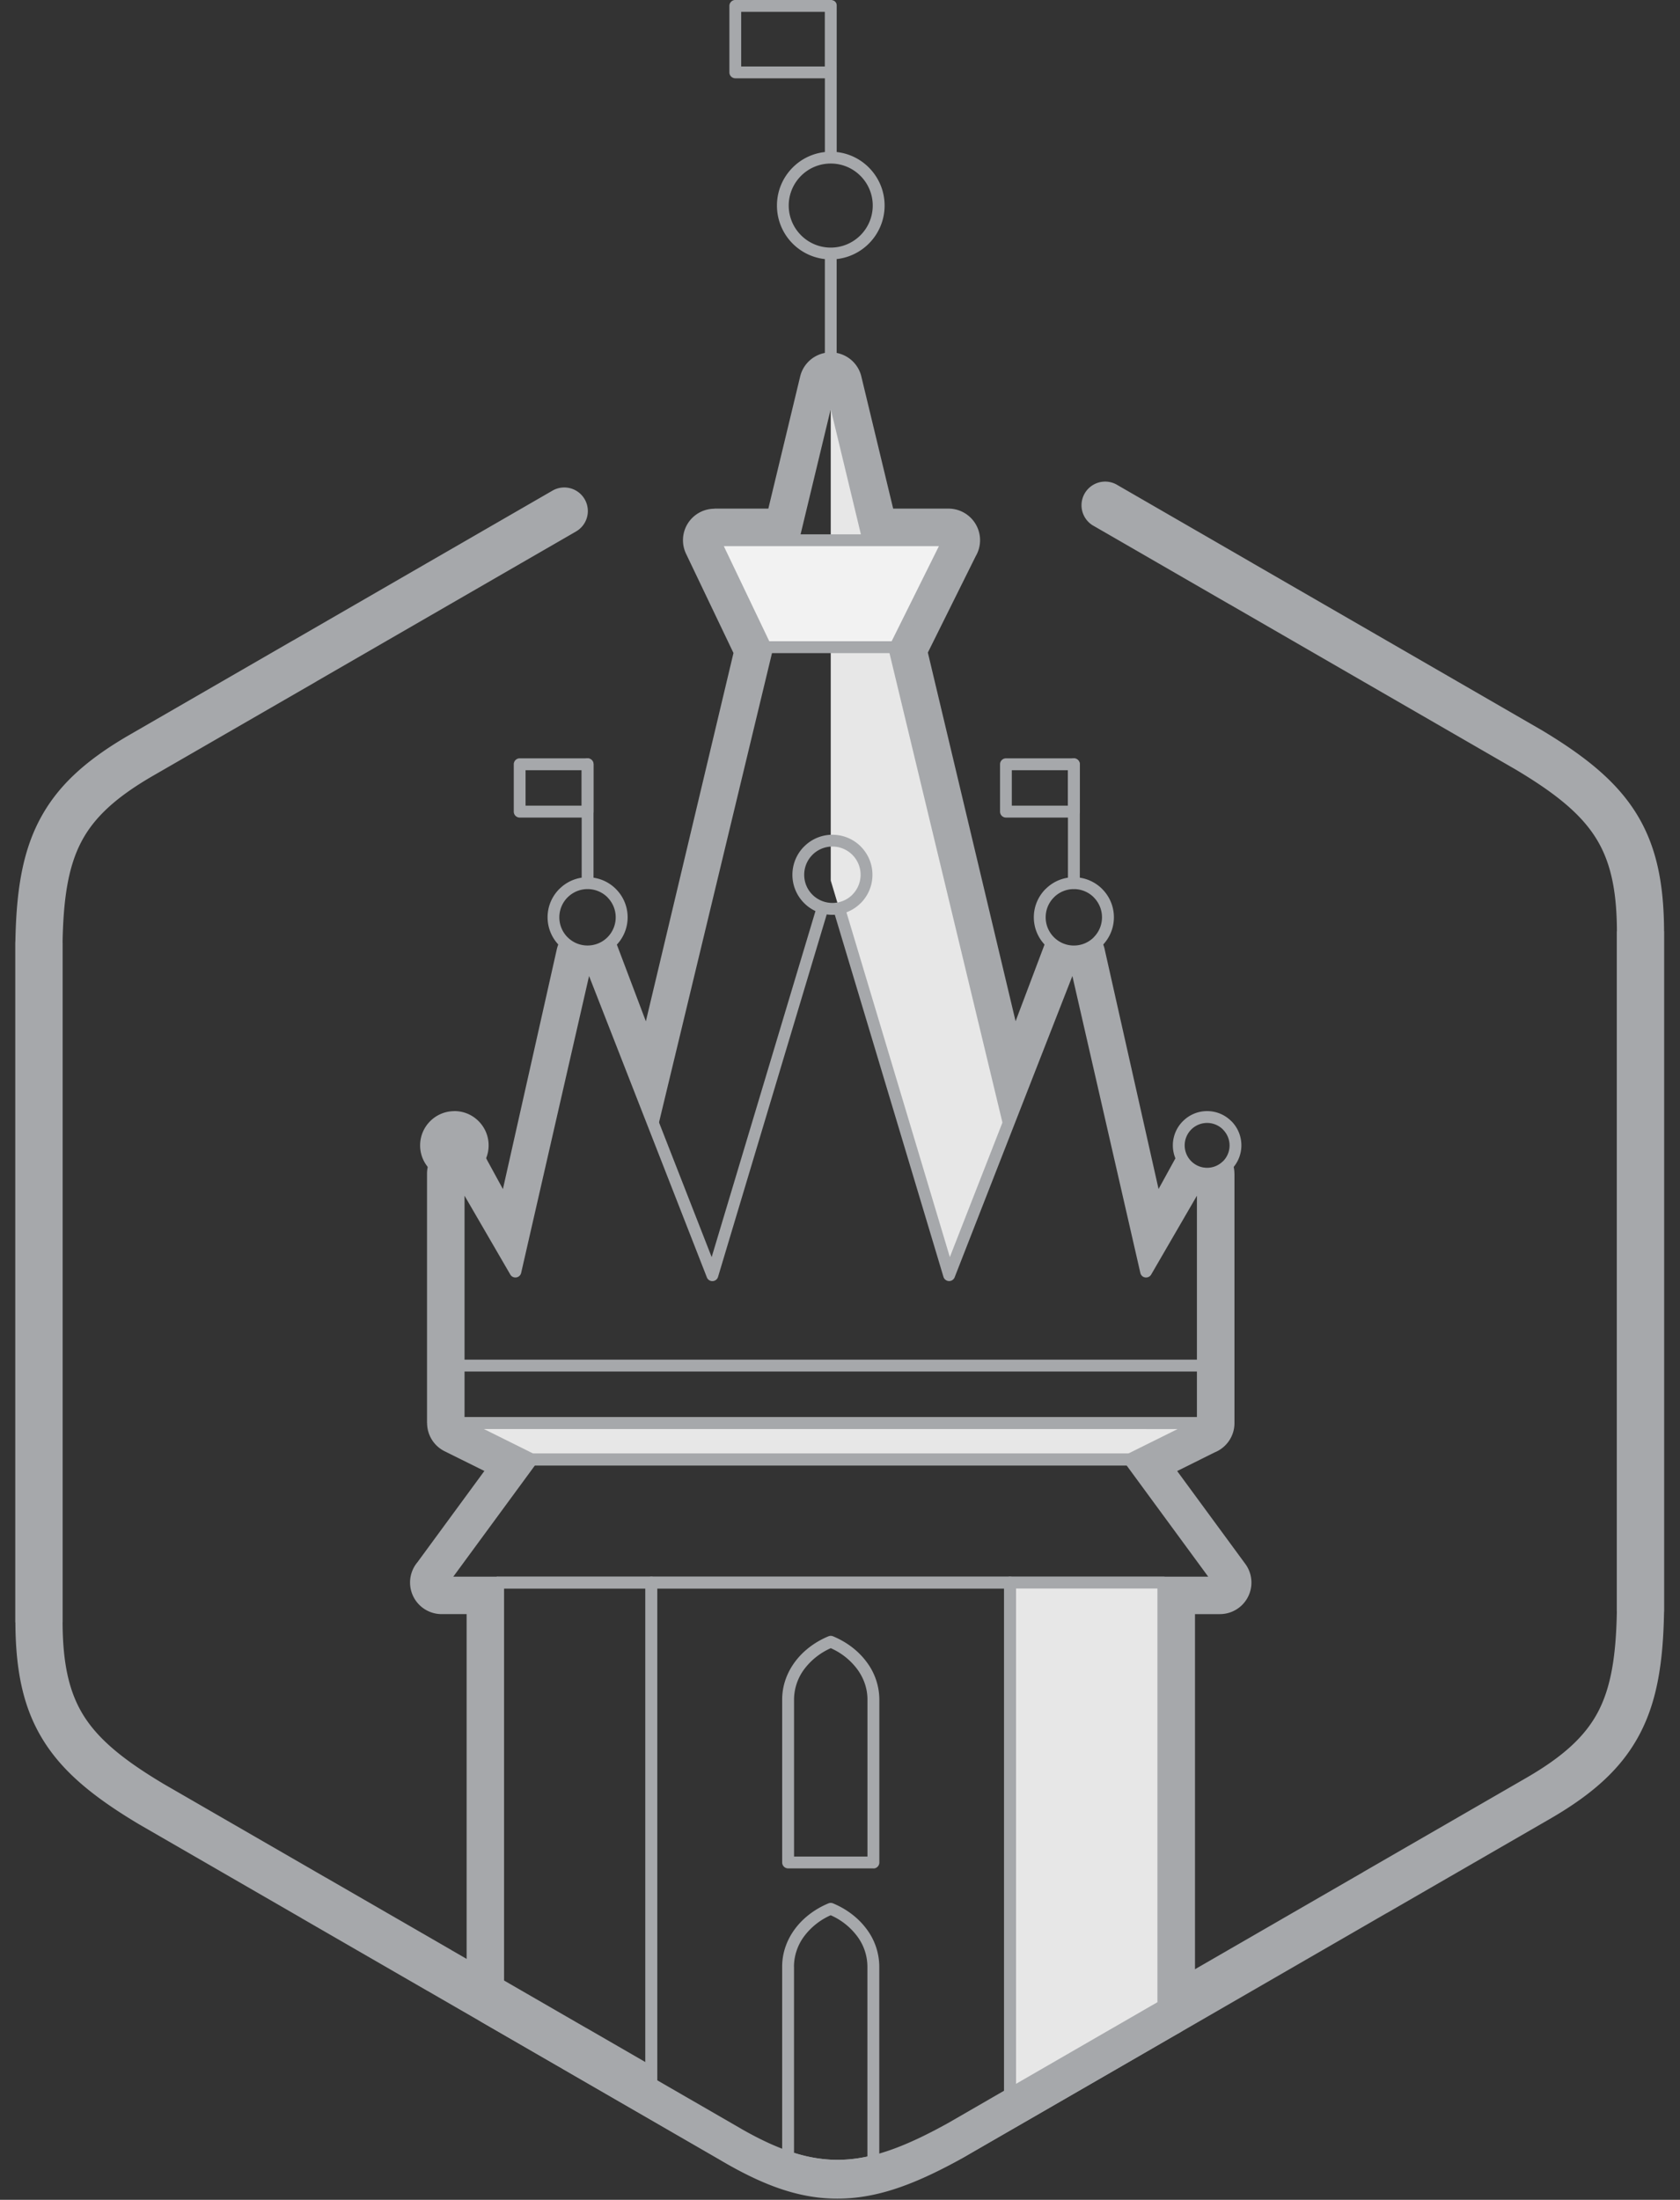 <!DOCTYPE svg PUBLIC "-//W3C//DTD SVG 1.1//EN" "http://www.w3.org/Graphics/SVG/1.1/DTD/svg11.dtd"><svg xmlns="http://www.w3.org/2000/svg" width="110" height="144" viewBox="-1 0 110 144" overflow="visible"><rect x="-1" y="0" width="110" height="144" fill="#333333" stroke="none"/><path fill="#A6A8AB" d="M47.027 42.75l-3.107-6.5a2.06 2.06 0 0 1 1.858-2.948v-.008h3.53l2.083-8.646a2.06 2.06 0 0 1 4.016.038l2.074 8.608h3.624a2.068 2.068 0 0 1 1.78 3.117l-3.133 6.306 5.745 24.133 1.887-4.998c.058-.14.124-.273.2-.395a2.234 2.234 0 0 0 3.46 0c.15.228.25.482.3.75l3.514 15.626 1.096-1.995c.08-.15.18-.283.288-.403a1.855 1.855 0 0 0 3.38.507c.133.276.203.58.203.89h.003v16.324c0 .865-.53 1.604-1.285 1.913l-2.467 1.226 4.463 6.08a2.064 2.064 0 0 1-1.665 3.285v.003h-1.63v25.623c0 .834-.496 1.554-1.21 1.88l-2.98 1.723v.002l-6.874 3.97c-.04.02-.076.043-.115.063l-3.74 2.158-.022.015.002.002c-3.026 1.684-5.48 2.617-7.997 2.723-2.57.108-5.02-.643-7.973-2.335a1.78 1.78 0 0 1-.152-.096l-5.556-3.208-4.998-2.886-.005-.005-.005.005-5.035-2.907a2.058 2.058 0 0 1-1.026-1.783h-.005V105.66h-1.635a2.068 2.068 0 0 1-1.583-3.4l4.38-5.97L28.115 95a2.06 2.06 0 0 1-1.15-1.85h-.005V76.83c0-.32.073-.623.203-.894a1.856 1.856 0 0 0 3.386-.505c.14.156.26.33.35.52l1.03 1.886 3.53-15.705c.057-.245.154-.47.28-.67a2.234 2.234 0 0 0 3.46 0c.08.125.147.257.2.397l1.89 4.997 5.735-24.104zm2.022-5.318l.916 1.92-8.222 34.155-4.272-10.926-4.728 20.66-3.717-6.41V93.16h4.634l1.037.514c.12.057.236.125.346.207.55.402.844 1.027.844 1.662h-2.063l-5.91 8.056h3.7v27.012l5.034 2.906 4.997 2.885 5.706 3.293c5.217 2.988 8.45 2.662 13.943-.396l3.844-2.22 6.876-3.97 3.156-1.82v-27.69h3.7l-5.91-8.058h-2.067a2.06 2.06 0 0 1 1.15-1.85l1.074-.536h4.637V76.83l-3.718 6.408-4.73-20.658-4.27 10.926-8.22-34.156.954-1.92h-1.418L53.39 25.126 50.428 37.43H49.05v.004z"/><path fill="#A6A8AB" d="M70.537 34.384a1.548 1.548 0 0 1 1.553-2.676l8.883 5.13c.027.015.055.032.08.048l8.096 4.674 10.716 6.19.025.013c2.907 1.738 4.89 3.348 6.19 5.39 1.316 2.076 1.865 4.492 1.877 7.81h.006v44.445c0 .054-.004.108-.008.16-.062 3.313-.47 5.794-1.576 7.913-1.144 2.19-2.96 3.876-5.82 5.54l-10.704 6.18a.884.884 0 0 1-.086.045l-8.8 5.083-8.18 4.724-10.726 6.19-.018.01h.002c-2.957 1.648-5.342 2.56-7.765 2.66-2.464.106-4.83-.625-7.697-2.27-.026-.013-.05-.03-.075-.044l-10.633-6.14c-.027-.017-.054-.032-.08-.05L27 130.328l-.005-.003v.003l-8.182-4.723c-.027-.015-.053-.033-.08-.05l-10.635-6.14-.022-.015v.002c-2.908-1.74-4.892-3.35-6.188-5.392-1.317-2.076-1.867-4.493-1.88-7.812H0v-44.44c0-.055.003-.11.008-.163.062-3.31.468-5.792 1.576-7.912 1.144-2.186 2.96-3.87 5.82-5.535l10.703-6.18.086-.046 8.803-5.084 8.182-4.723a1.542 1.542 0 1 1 1.537 2.676l-8.18 4.723-8.797 5.08a1.077 1.077 0 0 1-.08.05L8.954 50.82c-2.336 1.36-3.785 2.668-4.632 4.29-.854 1.635-1.17 3.7-1.224 6.537.002.036.003.07.003.107v44.443h-.003c.01 2.692.42 4.6 1.405 6.152 1.008 1.583 2.67 2.906 5.157 4.394v.002l10.617 6.13c.028.014.057.03.085.046l8.18 4.722v.003l8.798 5.08c.03.014.058.03.087.046l4.222 2.438v1.184l5.705 3.294c5.216 2.99 8.45 2.662 13.942-.396l3.844-2.22v-1.18l6.106-3.524 8.182-4.724 8.797-5.078.08-.05 10.705-6.18c2.335-1.36 3.782-2.67 4.63-4.29.854-1.633 1.172-3.7 1.225-6.536-.002-.036-.004-.072-.004-.106v-44.44h.008c-.008-2.693-.418-4.6-1.404-6.15-1.006-1.588-2.672-2.91-5.158-4.4h.002l-10.7-6.177-8.1-4.677a1.394 1.394 0 0 1-.085-.046l-8.886-5.13z"/><path fill-rule="evenodd" clip-rule="evenodd" fill="#E7E7E7" d="M65.227 73.028l-11.833-47.9V57.64l7.75 25.836 4.083-10.448"/><path fill="#A6A8AB" d="M53.394 26.775L41.99 74.135l-.49-1.257 11.518-47.84a.386.386 0 0 1 .75 0l11.516 47.84-.49 1.258-11.4-47.36z"/><path fill-rule="evenodd" clip-rule="evenodd" fill="#F2F2F2" d="M49.126 42.365l-3.348-7.002h15.326l-3.48 7.002h-8.498"/><path fill="#A6A8AB" d="M48.762 42.5l-3.333-6.97a.388.388 0 0 1 .18-.515.408.408 0 0 1 .166-.037H61.1a.385.385 0 0 1 .333.586l-3.465 6.973a.383.383 0 0 1-.347.215h-8.5a.386.386 0 0 1-.36-.253zm-2.37-6.75l2.977 6.226h8.013l3.094-6.225H46.39z"/><path fill-rule="evenodd" clip-rule="evenodd" fill="#E7E7E7" d="M32.736 93.155H77.76l-4.8 2.385H33.827l-4.797-2.385h3.706"/><path fill="#A6A8AB" d="M32.736 92.767h45.02a.387.387 0 0 1 .146.747l-4.77 2.372a.406.406 0 0 1-.17.04v.002H33.825a.374.374 0 0 1-.198-.056l-4.77-2.37a.388.388 0 0 1 .17-.735h3.707zm41.315.776H30.68l3.236 1.608H72.87l3.236-1.605H74.05z"/><path fill="#A6A8AB" d="M31.623 103.208h46.485l-5.342-7.28H34.024l-5.344 7.28h2.943zm43.54.775H27.917a.388.388 0 0 1-.312-.616L33.5 95.33a.394.394 0 0 1 .327-.18H72.96v.002a.38.38 0 0 1 .31.157l5.896 8.033a.37.37 0 0 1 .094.25.39.39 0 0 1-.39.388h-3.708z"/><path fill="#A6A8AB" d="M31.617 103.208h10.03c.215 0 .388.175.388.388V136.4a.388.388 0 0 1-.613.315l-4.965-2.866v-.004l-5.035-2.905a.384.384 0 0 1-.193-.333h-.004v-27.013a.39.39 0 0 1 .39-.39zm9.643.775h-9.256v26.4l4.84 2.795h-.002l4.417 2.55v-31.745z"/><path fill="#A6A8AB" d="M41.647 103.208H65.14a.39.39 0 0 1 .388.388v33.48a.39.39 0 0 1-.23.355l-3.81 2.2-.007.006h.005c-2.8 1.56-5.03 2.422-7.247 2.514-2.226.093-4.4-.59-7.074-2.12a.22.22 0 0 1-.03-.017l-5.676-3.278a.387.387 0 0 1-.193-.335h-.003v-32.804a.39.39 0 0 1 .388-.388zm23.105.775H42.035v32.193l5.484 3.166c.005.004.015.008.023.015 2.543 1.456 4.593 2.106 6.662 2.02 2.076-.09 4.205-.92 6.9-2.417l3.645-2.104v-32.873z"/><path fill="#A6A8AB" d="M56.188 122.305h-5.586a.39.39 0 0 1-.388-.39V111.25c0-.9.305-1.743.83-2.455.535-.724 1.3-1.31 2.203-1.684a.393.393 0 0 1 .294 0c.906.376 1.67.96 2.205 1.687a4.11 4.11 0 0 1 .83 2.455v10.667c0 .214-.173.39-.385.39zm-5.2-.775h4.81v-10.28c0-.73-.247-1.415-.677-1.995a4.345 4.345 0 0 0-1.725-1.365 4.39 4.39 0 0 0-1.73 1.365 3.352 3.352 0 0 0-.675 1.995v10.28zm-.775 19.676v-12.473c0-.9.305-1.742.83-2.455.535-.723 1.3-1.31 2.203-1.685a.39.39 0 0 1 .294 0c.903.374 1.667.962 2.202 1.685a4.11 4.11 0 0 1 .83 2.455v12.743a.387.387 0 0 1-.328.382c-.97.234-1.908.332-2.853.287a10.496 10.496 0 0 1-2.91-.574.386.386 0 0 1-.265-.362zm.776-12.473v12.19a9.5 9.5 0 0 0 2.44.45 9.154 9.154 0 0 0 2.365-.206v-12.435a3.33 3.33 0 0 0-.676-1.994 4.34 4.34 0 0 0-1.728-1.366 4.38 4.38 0 0 0-1.728 1.366 3.346 3.346 0 0 0-.676 1.995zm2.255-69.253l-7.23 24.106a.387.387 0 0 1-.736.018L37.57 63.89l-4.447 19.434a.385.385 0 0 1-.463.29.375.375 0 0 1-.248-.183l-2.996-5.16V92.77H77.37V78.27l-2.995 5.162a.39.39 0 0 1-.53.142.387.387 0 0 1-.18-.25l-4.45-19.434-7.71 19.726a.388.388 0 0 1-.73-.03l-7.23-24.09a2.23 2.23 0 0 0 .765-.15l6.882 22.943 7.762-19.85a.386.386 0 0 1 .736.052l4.508 19.7 3.213-5.534a.388.388 0 0 1 .737.17v16.324a.387.387 0 0 1-.386.388H29.03a.39.39 0 0 1-.39-.388V76.83h.002a.39.39 0 0 1 .193-.335.39.39 0 0 1 .53.14l3.223 5.56 4.51-19.695a.385.385 0 0 1 .737-.06l7.762 19.85 6.91-23.03c.227.114.477.19.74.22z"/><path fill="#A6A8AB" d="M69.312 57.425c.725 0 1.38.293 1.854.767l.02.022a2.61 2.61 0 0 1 .748 1.83 2.61 2.61 0 0 1-.768 1.854l-.023.02a2.6 2.6 0 0 1-1.83.748c-.723 0-1.38-.293-1.852-.768a2.608 2.608 0 0 1-.77-1.853c0-.723.296-1.378.77-1.853l.026-.02a2.6 2.6 0 0 1 1.828-.747zm1.305 1.315a1.84 1.84 0 0 0-1.305-.54c-.502 0-.955.2-1.287.522l-.018.02c-.334.333-.54.794-.54 1.304s.206.97.54 1.305.795.544 1.305.544c.502 0 .957-.2 1.287-.522l.015-.02a1.848 1.848 0 0 0 .02-2.592l-.02-.017z"/><path fill="#A6A8AB" d="M69.7 57.812a.388.388 0 0 1-.775 0V50.03a.388.388 0 0 1 .777 0v7.782z"/><path fill="#A6A8AB" d="M68.926 50.417H65.25v2.322h3.676v-2.325zm-4.063-.776h4.45a.39.39 0 0 1 .388.39v3.1a.388.388 0 0 1-.386.387h-4.45a.387.387 0 0 1-.386-.388v-3.1a.39.39 0 0 1 .387-.39zm-27.39 7.785c.724 0 1.38.293 1.854.767l.02.022a2.615 2.615 0 0 1-.02 3.683h-.002v.002a2.617 2.617 0 0 1-3.704-.004l-.02-.022a2.614 2.614 0 0 1 .023-3.683h.002a2.61 2.61 0 0 1 1.852-.767zm1.306 1.315a1.847 1.847 0 0 0-2.613 0h-.002a1.85 1.85 0 0 0-.02 2.594l.02.018c.333.334.794.54 1.305.54.51 0 .974-.206 1.306-.54a1.85 1.85 0 0 0 .018-2.593l-.017-.02z"/><path fill="#A6A8AB" d="M37.86 57.812a.388.388 0 0 1-.774 0V50.03a.39.39 0 0 1 .388-.39.39.39 0 0 1 .387.39v7.782z"/><path fill="#A6A8AB" d="M37.086 50.417h-3.674v2.322h3.674v-2.325zm-4.06-.776h4.448a.39.39 0 0 1 .387.39v3.1c0 .213-.17.387-.384.387h-4.45a.388.388 0 0 1-.387-.388v-3.1a.39.39 0 0 1 .387-.39zm45.01 23.092c.62 0 1.18.25 1.585.658.01.007.02.015.026.022a2.237 2.237 0 0 1-.047 3.168 2.23 2.23 0 0 1-1.563.637c-.617 0-1.18-.25-1.584-.657a2.235 2.235 0 0 1 0-3.17h.002a2.22 2.22 0 0 1 1.58-.658zm1.04 1.206a1.468 1.468 0 1 0-.02 2.093l.02-.014a1.463 1.463 0 0 0 .016-2.058l-.018-.018zM28.75 72.732c.62 0 1.18.25 1.585.658.407.406.658.968.658 1.586s-.25 1.178-.657 1.584a2.235 2.235 0 0 1-1.586.658c-.617 0-1.178-.25-1.585-.657a2.224 2.224 0 0 1-.657-1.582c0-.618.25-1.18.657-1.586a2.232 2.232 0 0 1 1.585-.657zm1.04 1.205zm-.76 15.843a.39.39 0 0 1 0-.777h48.728a.39.39 0 0 1 0 .778h-48.73zM53.78 9.952a3.51 3.51 0 0 1 2.105 1.01c.64.64 1.035 1.52 1.035 2.494 0 .973-.396 1.855-1.035 2.493a3.52 3.52 0 0 1-2.104 1.01v8.166a.387.387 0 0 1-.772 0V16.96a3.523 3.523 0 0 1-3.137-3.504c0-.973.395-1.855 1.033-2.493a3.506 3.506 0 0 1 2.105-1.01V5.126h-5.864a.388.388 0 0 1-.388-.388V.388c0-.216.173-.39.387-.39h6.3l.01.003h.01l.01.005.008.005h.01l.01.003.01.002.01.003.01.002.007.003.01.003.008.004.008.004.01.004.008.004.01.004.007.004.008.004.008.005.008.004.01.005.007.005.007.005.007.008.008.006.007.006.005.005.006.007.006.006.006.007.005.007.006.007.005.004.006.007.006.008.005.007.007.008.003.008.005.01.005.01.005.006.004.008.003.008.002.008.005.01.004.01.003.01.002.007V.3l.003.01.002.01.002.008.002.01V9.95zm-.774-5.6V.775H47.53v3.577h5.476zm2.332 7.16c-.497-.5-1.185-.807-1.944-.807s-1.447.308-1.944.806a2.746 2.746 0 0 0 0 3.89 2.745 2.745 0 0 0 3.888 0 2.75 2.75 0 0 0 0-3.89z"/><path fill-rule="evenodd" clip-rule="evenodd" fill="#E7E7E7" d="M65.14 103.596h10.03v27.69l-3.156 1.82-6.877 3.97v-33.48"/><path fill="#A6A8AB" d="M65.14 103.208h10.03a.39.39 0 0 1 .387.388v27.69c0 .156-.095.29-.228.353l-3.125 1.8-6.876 3.97a.388.388 0 0 1-.583-.334v-33.48a.39.39 0 0 1 .387-.39zm9.643.775h-9.256v32.424l6.295-3.635h.002l2.96-1.708v-27.08zm-21.28-49.34c.725 0 1.38.292 1.855.767l.02.023a2.62 2.62 0 0 1-.02 3.684l-.024.02a2.604 2.604 0 0 1-1.83.748 2.608 2.608 0 0 1-1.852-.768 2.616 2.616 0 0 1-.768-1.853c0-.724.294-1.38.768-1.854l.022-.02a2.61 2.61 0 0 1 1.83-.748zm1.306 1.315a1.847 1.847 0 0 0-2.595-.02l-.018.02c-.335.334-.54.796-.54 1.306s.205.97.54 1.304a1.855 1.855 0 0 0 2.594.02l.017-.02a1.846 1.846 0 0 0 .02-2.592l-.02-.018z"/></svg>